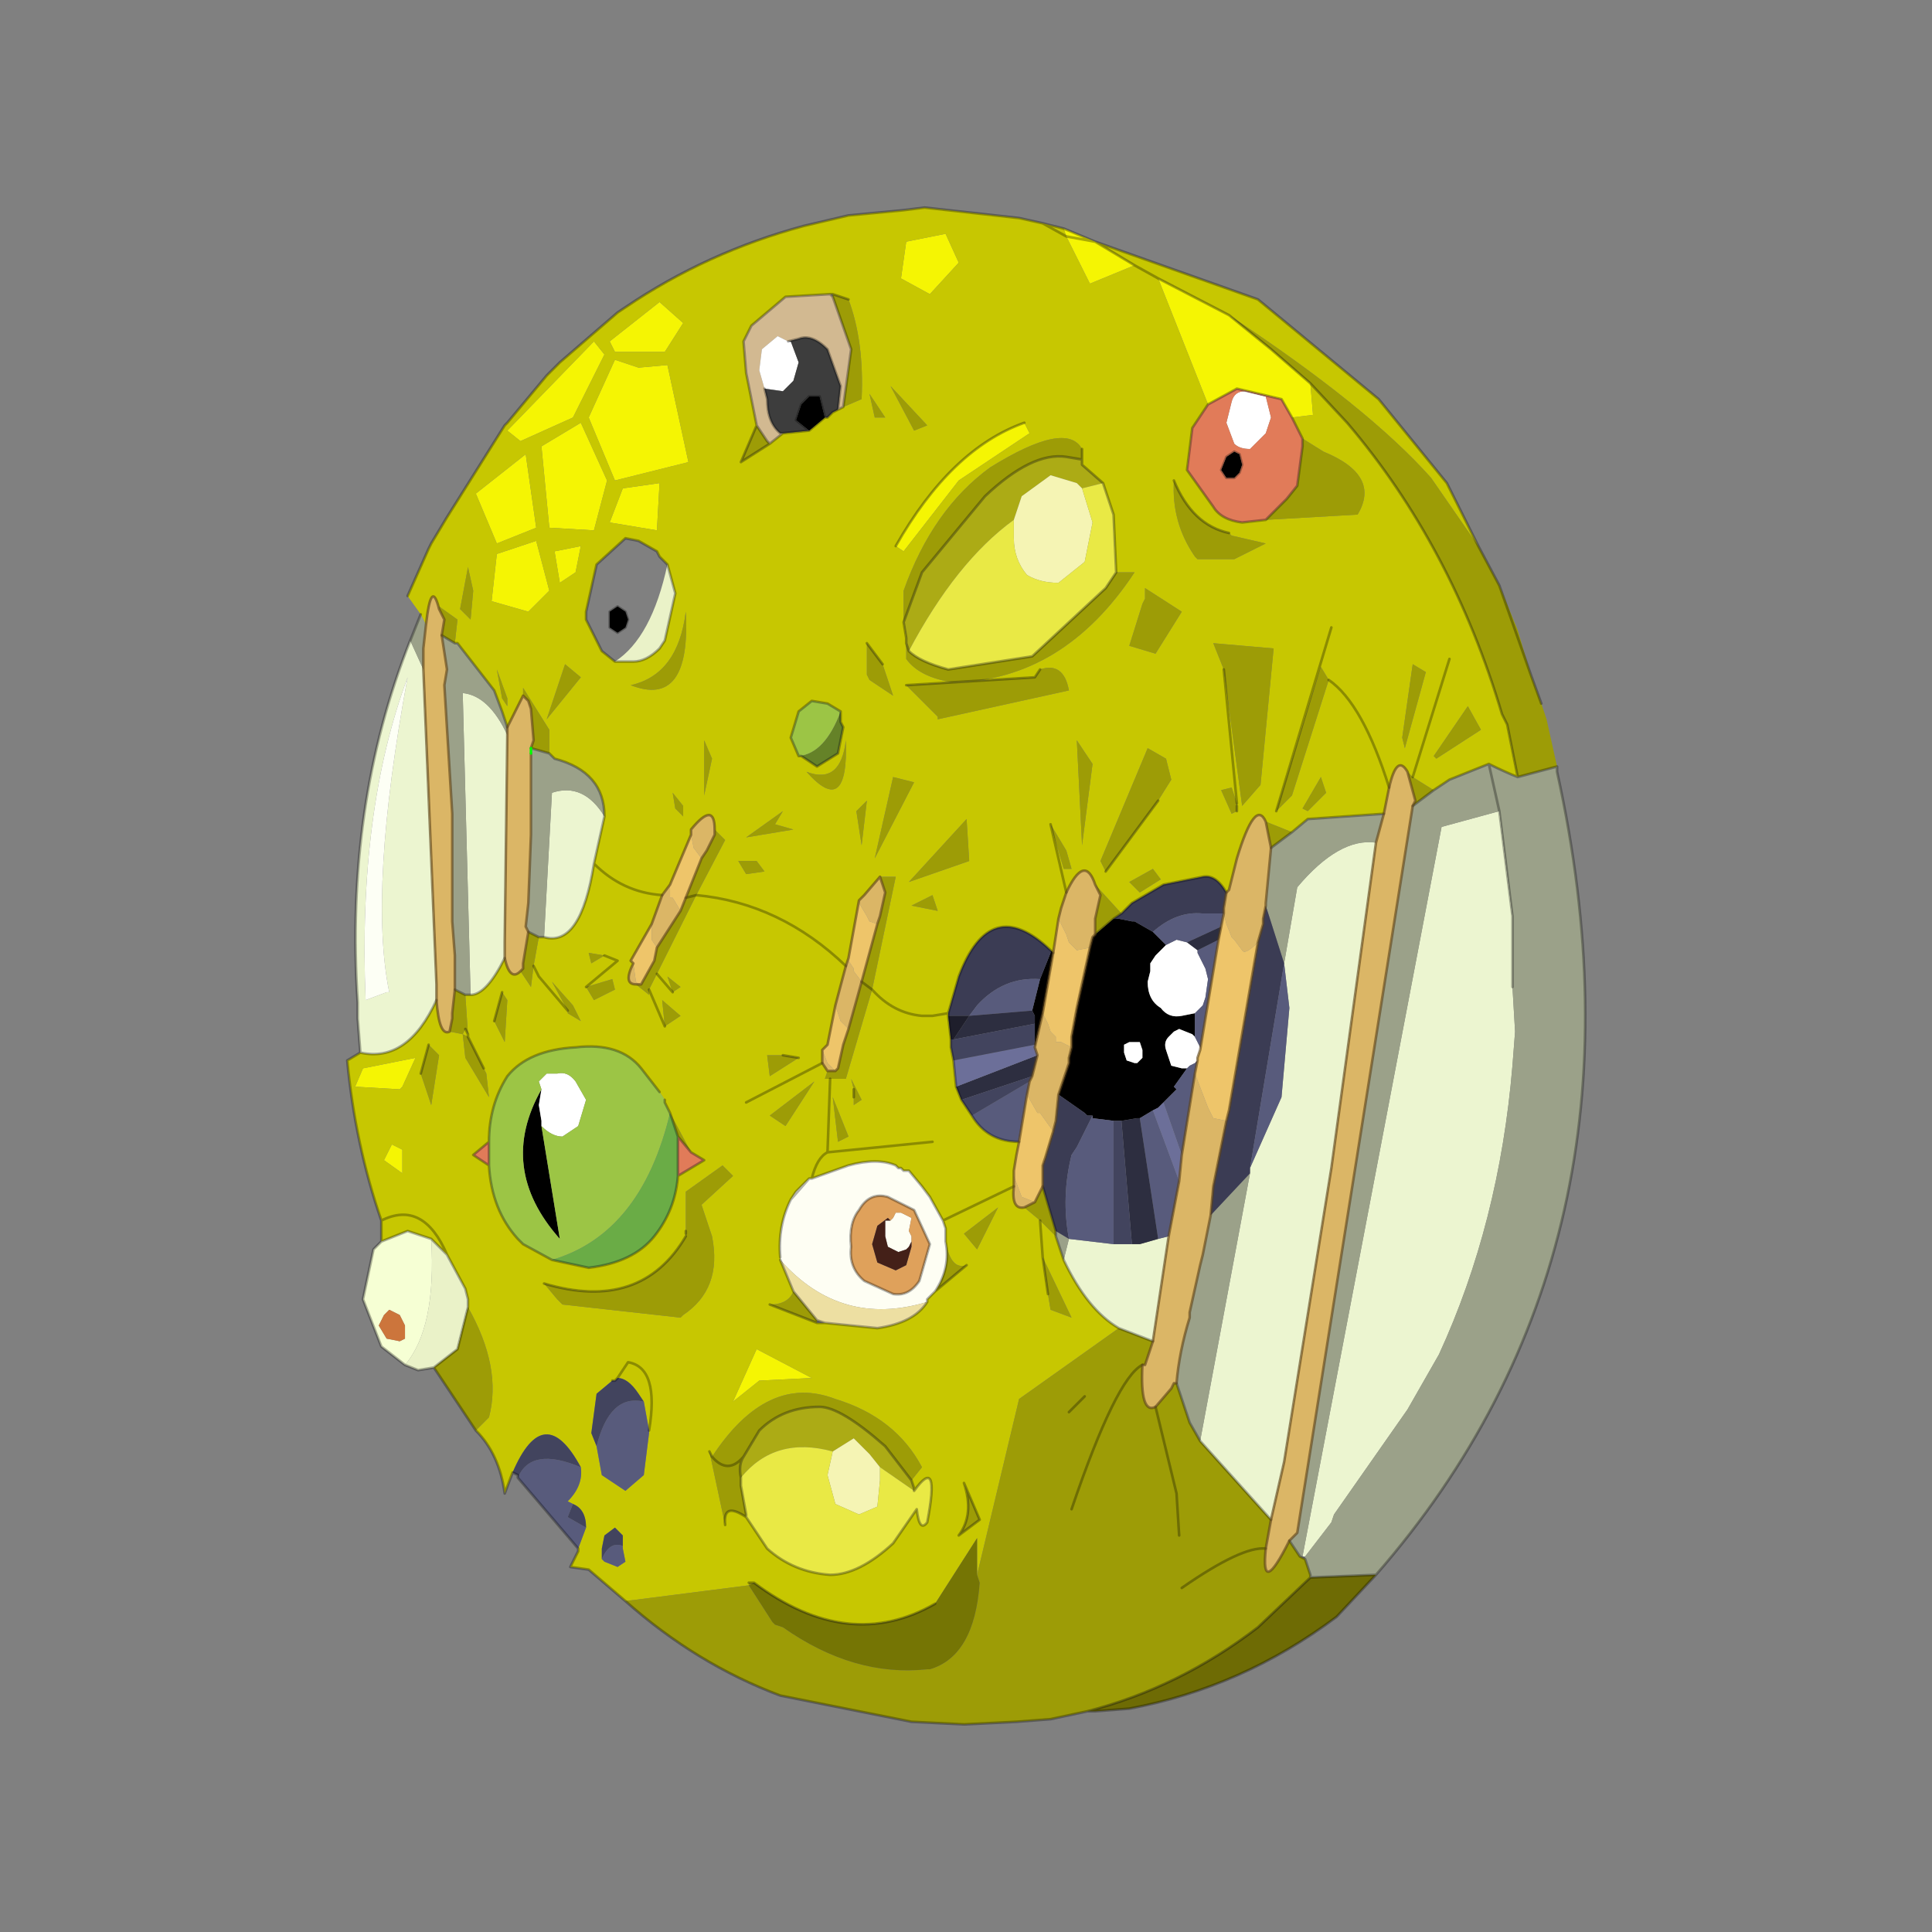<?xml version="1.0" encoding="UTF-8" standalone="no"?>
<svg xmlns:xlink="http://www.w3.org/1999/xlink" height="440.0px" width="440.0px" xmlns="http://www.w3.org/2000/svg">
  <rect width="100%" height="100%" fill="#808080" stroke="none"/>
  <g transform="matrix(10.0, 0.0, 0.0, 10.0, 0.0, 0.0)">
    <use height="44.0" transform="matrix(0.909, 0.0, 0.0, 0.909, 2.0, 2.0)" width="44.0" xlink:href="#sprite0"/>
  </g>
  <defs>
    <g id="sprite0" transform="matrix(1.0, 0.0, 0.0, 1.0, 0.0, 0.0)">
      <use height="44.0" transform="matrix(1.0, 0.0, 0.0, 1.0, 0.0, 0.0)" width="44.0" xlink:href="#shape0"/>
      <use height="28.9" transform="matrix(1.315, 0.0, 0.0, 1.315, 6.5, 3.0)" width="23.6" xlink:href="#sprite1"/>
    </g>
    <g id="shape0" transform="matrix(1.0, 0.0, 0.0, 1.0, 0.0, 0.0)">
      <path d="M44.0 44.0 L0.0 44.0 0.0 0.0 44.0 0.0 44.0 44.0" fill="#43adca" fill-opacity="0.0" fill-rule="evenodd" stroke="none"/>
    </g>
    <g id="sprite1" transform="matrix(1.0, 0.0, 0.0, 1.0, 0.0, 0.0)">
      <use height="28.9" transform="matrix(1.0, 0.0, 0.0, 1.0, 0.0, 0.0)" width="23.6" xlink:href="#sprite2"/>
    </g>
    <g id="sprite2" transform="matrix(1.0, 0.0, 0.0, 1.0, 5.85, 15.65)">
      <use height="28.9" transform="matrix(1.0, 0.0, 0.0, 1.0, -5.85, -15.65)" width="23.6" xlink:href="#shape1"/>
    </g>
    <g id="shape1" transform="matrix(1.0, 0.0, 0.0, 1.0, 5.85, 15.65)">
      <path d="M-0.75 -12.9 L-0.85 -13.1 0.1 -13.85 0.55 -13.45 0.2 -12.9 -0.75 -12.9 M-0.75 -12.75 L-0.3 -12.6 0.25 -12.65 0.65 -10.8 -0.75 -10.45 -1.25 -11.65 -0.75 -12.75 M-0.95 -12.85 L-1.55 -11.65 -2.55 -11.2 -2.8 -11.4 -1.15 -13.1 -0.95 -12.85 M-0.9 -10.45 L-1.15 -9.5 -2.0 -9.55 -2.15 -11.1 -1.4 -11.55 -0.9 -10.45 M-2.45 -10.95 L-2.25 -9.55 -3.0 -9.25 -3.4 -10.2 -2.45 -10.95 M-1.4 -9.2 L-1.5 -8.7 -1.8 -8.5 -1.9 -9.1 -1.4 -9.2 M-2.0 -8.35 L-2.4 -7.95 -3.1 -8.15 -3.0 -9.05 -2.25 -9.3 -2.0 -8.35 M-0.6 -10.3 L0.1 -10.4 0.05 -9.5 -0.85 -9.65 -0.6 -10.3 M9.15 -14.55 L8.3 -14.2 7.85 -15.1 8.4 -15.0 7.85 -15.1 7.8 -15.25 8.4 -15.0 9.15 -14.55 M9.6 -14.3 L10.95 -13.6 11.75 -12.95 12.5 -12.3 12.55 -11.7 12.15 -11.65 11.95 -12.0 11.1 -12.2 10.55 -11.9 9.6 -14.3 M4.8 -15.0 L5.55 -15.15 5.8 -14.6 5.25 -14.0 4.7 -14.3 4.8 -15.0 M7.05 -11.55 L7.15 -11.35 5.8 -10.45 4.75 -9.1 4.6 -9.2 Q5.65 -11.05 7.05 -11.55 M1.5 7.1 L1.95 6.1 3.0 6.65 2.0 6.7 1.5 7.1 M-4.85 1.15 L-5.7 1.1 -5.55 0.75 -4.55 0.55 -4.8 1.1 -4.85 1.15 M-4.8 2.3 L-4.8 2.75 -5.15 2.5 -5.0 2.2 -4.8 2.3" fill="#f5f503" fill-rule="evenodd" stroke="none"/>
      <path d="M-4.7 -8.25 L-4.3 -9.15 -4.25 -9.25 -3.95 -9.75 -2.85 -11.5 -2.8 -11.55 -2.05 -12.45 -1.8 -12.7 -0.7 -13.65 -0.55 -13.75 Q1.0 -14.8 2.85 -15.3 L3.7 -15.5 4.75 -15.6 5.15 -15.65 6.95 -15.45 7.4 -15.35 7.85 -15.1 7.4 -15.35 7.8 -15.25 7.85 -15.1 8.3 -14.2 9.15 -14.55 9.6 -14.3 9.15 -14.55 8.4 -15.0 11.5 -13.9 13.8 -12.0 15.1 -10.4 15.7 -9.2 14.8 -10.5 Q13.6 -11.85 10.95 -13.6 L9.6 -14.3 10.55 -11.9 10.25 -11.45 10.15 -10.65 10.65 -9.95 Q10.8 -9.7 11.2 -9.65 L11.65 -9.7 13.4 -9.8 Q13.85 -10.55 12.75 -11.0 L12.35 -11.25 12.15 -11.65 12.55 -11.7 12.5 -12.3 13.2 -11.55 Q15.2 -9.2 16.15 -6.0 L16.25 -5.8 16.45 -4.8 Q16.2 -4.9 15.9 -5.05 L15.15 -4.75 14.85 -4.55 14.45 -4.8 14.35 -4.9 Q14.15 -5.25 14.0 -4.6 L13.9 -4.1 12.45 -4.0 12.15 -3.75 11.65 -3.95 Q11.45 -4.4 11.1 -3.25 L10.95 -2.65 10.9 -2.6 Q10.7 -2.95 10.45 -2.9 L9.7 -2.75 9.1 -2.4 8.9 -2.2 8.4 -2.75 Q8.2 -3.35 7.85 -2.6 L7.75 -2.3 7.7 -2.1 7.6 -1.45 7.55 -1.5 Q6.4 -2.6 5.8 -1.0 L5.6 -0.3 5.3 -0.25 5.1 -0.25 Q4.55 -0.3 4.15 -0.75 4.55 -0.3 5.1 -0.25 L5.3 -0.25 5.6 -0.3 5.6 -0.25 5.65 0.2 5.65 0.35 5.7 0.6 5.75 1.1 5.85 1.35 6.05 1.65 Q6.35 2.15 6.95 2.15 L6.9 2.4 6.85 2.7 6.85 2.8 6.85 3.0 5.5 3.65 6.85 3.0 Q6.8 3.45 7.05 3.4 L7.35 3.65 7.65 3.95 7.8 4.4 Q8.25 5.35 8.85 5.7 L6.95 7.05 6.15 10.4 6.15 9.7 5.35 10.95 Q3.7 11.9 1.9 10.55 L1.8 10.55 1.8 10.6 -0.55 10.9 -1.25 10.3 -1.6 10.25 -1.45 9.95 -1.45 9.9 -1.3 9.5 Q-1.3 9.15 -1.55 9.05 L-1.65 9.0 Q-1.35 8.7 -1.4 8.35 -2.1 7.05 -2.7 8.45 L-2.85 8.85 Q-2.95 8.1 -3.4 7.65 L-3.15 7.4 Q-2.9 6.45 -3.55 5.3 L-3.55 5.15 -3.6 4.95 -3.95 4.3 -4.25 4.0 -4.7 3.85 -5.2 4.05 -5.2 3.7 -5.2 3.65 Q-5.7 2.2 -5.85 0.6 L-5.6 0.45 Q-4.7 0.65 -4.15 -0.55 -4.1 0.15 -3.9 0.05 L-3.65 0.1 -3.6 0.55 -3.15 1.3 -3.2 0.85 -3.25 0.75 -3.55 0.15 -3.55 0.1 -3.55 0.15 -3.65 0.1 -3.6 0.0 -3.55 0.1 -3.6 -0.65 -3.5 -0.65 Q-3.2 -0.65 -2.85 -1.35 -2.75 -0.9 -2.55 -1.1 L-2.35 -0.8 -2.3 -1.2 -2.2 -1.0 -1.65 -0.35 -2.2 -1.0 -2.3 -1.2 -2.2 -1.75 -2.1 -1.75 Q-1.4 -1.55 -1.15 -3.15 L-0.95 -4.05 Q-0.95 -4.9 -1.9 -5.15 L-2.0 -5.25 -2.0 -5.7 -2.5 -6.5 -2.5 -6.35 -2.8 -5.75 -2.9 -6.05 -3.05 -6.45 -3.75 -7.35 -3.8 -7.35 -3.75 -7.8 -4.1 -8.05 -4.1 -8.0 Q-4.25 -8.6 -4.35 -7.7 L-4.45 -7.9 -4.7 -8.25 M0.15 -2.55 Q-0.6 -2.6 -1.15 -3.15 -0.6 -2.6 0.15 -2.55 L-0.05 -2.0 -0.45 -1.3 -0.4 -1.25 Q-0.6 -0.85 -0.35 -0.85 L-0.1 -0.65 -0.1 -0.75 0.05 -1.05 0.8 -2.55 1.35 -3.6 1.15 -3.8 Q1.15 -4.35 0.7 -3.8 L0.7 -3.7 0.3 -2.75 0.15 -2.55 M3.65 -1.2 Q2.4 -2.4 0.8 -2.55 2.4 -2.4 3.65 -1.2 L3.45 -0.45 3.3 0.3 3.25 0.35 3.2 0.4 3.2 0.65 3.3 0.8 3.25 0.95 3.35 0.95 3.65 0.95 4.15 -0.75 4.6 -2.9 4.3 -2.9 4.0 -2.55 3.9 -2.45 3.7 -1.35 3.65 -1.2 M7.55 -3.9 L7.85 -2.6 7.55 -3.9 7.8 -3.05 7.95 -3.05 7.85 -3.4 7.55 -3.9 M-0.75 -12.9 L0.2 -12.9 0.55 -13.45 0.1 -13.85 -0.85 -13.1 -0.75 -12.9 M-0.75 -12.75 L-1.25 -11.65 -0.75 -10.45 0.65 -10.8 0.25 -12.65 -0.3 -12.6 -0.75 -12.75 M-0.95 -12.85 L-1.15 -13.1 -2.8 -11.4 -2.55 -11.2 -1.55 -11.65 -0.95 -12.85 M-2.45 -10.95 L-3.4 -10.2 -3.0 -9.25 -2.25 -9.55 -2.45 -10.95 M-0.9 -10.45 L-1.4 -11.55 -2.15 -11.1 -2.0 -9.55 -1.15 -9.5 -0.9 -10.45 M-1.4 -9.2 L-1.9 -9.1 -1.8 -8.5 -1.5 -8.7 -1.4 -9.2 M0.25 -8.85 L0.1 -9.0 0.05 -9.1 -0.3 -9.3 -0.55 -9.35 -1.1 -8.85 -1.3 -7.95 -1.3 -7.8 -1.0 -7.2 -0.75 -7.0 -0.4 -7.0 Q-0.15 -7.0 0.1 -7.25 L0.2 -7.4 0.4 -8.3 0.25 -8.85 M-2.0 -8.35 L-2.25 -9.3 -3.0 -9.05 -3.1 -8.15 -2.4 -7.95 -2.0 -8.35 M-1.7 -6.95 L-2.05 -5.9 -1.4 -6.7 -1.7 -6.95 M-3.55 -8.8 L-3.7 -8.0 -3.5 -7.8 -3.45 -8.35 -3.55 -8.8 M-2.8 -6.3 L-3.0 -6.85 -2.9 -6.3 -2.8 -6.15 -2.8 -6.3 M-0.6 -10.3 L-0.85 -9.65 0.05 -9.5 0.1 -10.4 -0.6 -10.3 M4.8 -15.0 L4.7 -14.3 5.25 -14.0 5.8 -14.6 5.55 -15.15 4.8 -15.0 M5.2 -11.5 L4.5 -12.25 4.95 -11.4 5.2 -11.5 M4.6 -9.2 L4.75 -9.1 5.8 -10.45 7.15 -11.35 7.05 -11.55 Q5.65 -11.05 4.6 -9.2 M8.15 -10.85 L8.15 -11.05 Q7.85 -11.6 6.4 -10.7 5.3 -9.9 4.75 -8.35 L4.75 -7.75 4.8 -7.45 4.8 -7.35 4.8 -7.1 4.8 -7.05 Q5.05 -6.7 5.7 -6.6 7.8 -6.65 9.15 -8.7 L8.8 -8.7 8.75 -9.8 8.55 -10.4 8.15 -10.75 8.15 -10.85 M3.4 -14.0 L3.35 -14.0 2.5 -13.95 1.85 -13.4 1.7 -13.1 1.75 -12.5 1.95 -11.5 1.65 -10.8 2.2 -11.15 2.45 -11.35 2.95 -11.4 3.25 -11.65 3.3 -11.65 3.4 -11.75 3.5 -11.8 3.6 -11.85 3.95 -12.0 Q4.0 -13.1 3.7 -13.9 L3.4 -14.0 M4.2 -11.65 L4.4 -11.65 4.1 -12.1 4.2 -11.65 M4.35 -6.95 L4.05 -7.35 4.05 -6.75 4.1 -6.65 4.55 -6.35 4.35 -6.95 M0.35 -4.5 L0.4 -4.2 0.55 -4.05 0.55 -4.25 0.35 -4.5 M0.95 -4.45 L1.1 -5.15 0.95 -5.5 0.95 -4.45 M2.75 -5.2 L2.8 -5.2 3.1 -5.0 3.5 -5.25 3.6 -5.75 3.55 -5.85 3.55 -6.05 3.3 -6.2 3.0 -6.25 2.75 -6.05 2.6 -5.55 2.75 -5.2 M2.3 -3.9 L2.45 -4.15 1.75 -3.65 2.65 -3.8 2.3 -3.9 M4.05 -4.35 L3.85 -4.15 3.95 -3.5 4.05 -4.35 M2.9 -4.9 Q3.7 -4.0 3.65 -5.5 3.55 -4.65 2.9 -4.9 M9.55 -7.15 L10.05 -7.95 9.35 -8.4 9.35 -8.2 9.3 -8.1 9.05 -7.3 9.55 -7.15 M4.8 -6.55 L5.4 -5.95 5.4 -5.9 7.9 -6.45 Q7.8 -7.0 7.35 -6.85 L7.25 -6.7 4.8 -6.55 M8.35 -5.05 L8.05 -5.5 8.15 -3.5 8.35 -5.05 M9.6 -4.35 L9.85 -4.75 9.75 -5.15 9.4 -5.35 8.5 -3.2 8.6 -3.0 9.6 -4.35 M4.55 -4.8 L4.2 -3.25 4.95 -4.7 4.55 -4.8 M10.85 -6.85 L11.2 -4.25 11.55 -4.65 11.8 -7.25 10.65 -7.35 10.85 -6.85 11.1 -4.3 10.85 -6.85 M14.7 -6.8 L14.45 -6.95 14.25 -5.55 14.3 -5.35 14.7 -6.8 M11.1 -4.25 L11.1 -4.3 11.0 -4.6 10.8 -4.55 11.0 -4.1 11.1 -4.15 11.1 -4.25 M9.9 -10.45 Q9.85 -9.65 10.3 -9.0 L10.35 -8.95 11.05 -8.95 11.65 -9.25 11.0 -9.4 10.95 -9.45 Q10.25 -9.6 9.9 -10.45 M11.85 -4.15 L12.15 -4.45 12.85 -6.65 Q13.5 -6.2 14.0 -4.6 13.5 -6.2 12.85 -6.65 L12.7 -6.9 11.85 -4.15 12.9 -7.65 11.85 -4.15 M12.7 -4.8 L12.35 -4.2 12.45 -4.15 12.8 -4.5 12.7 -4.8 M15.15 -7.05 L14.45 -4.8 15.15 -7.05 M15.75 -5.7 L15.5 -6.15 14.85 -5.2 14.9 -5.15 15.75 -5.7 M0.6 -7.95 Q0.45 -6.75 -0.45 -6.55 0.7 -6.1 0.6 -7.95 M9.65 -2.85 L9.5 -3.05 9.05 -2.8 9.25 -2.6 9.65 -2.85 M5.4 -2.25 L5.3 -2.55 4.9 -2.35 5.4 -2.25 M6.0 -3.2 L5.95 -4.0 4.85 -2.8 6.0 -3.2 M5.3 2.15 L3.3 2.35 3.35 0.95 3.3 2.35 5.3 2.15 M1.95 -3.2 L1.6 -3.2 1.75 -2.95 2.1 -3.0 1.95 -3.2 M0.35 -0.7 L0.05 -1.05 0.35 -0.7 0.5 -0.8 0.25 -1.0 0.35 -0.7 M2.45 0.5 L2.15 0.5 2.2 0.9 2.75 0.55 2.45 0.5 M0.2 -0.05 L0.5 -0.25 0.15 -0.55 0.2 -0.05 -0.1 -0.75 0.2 -0.05 M0.7 2.35 L0.3 1.6 0.2 1.4 0.2 1.35 0.1 1.2 -0.25 0.75 Q-0.65 0.25 -1.5 0.35 -2.4 0.4 -2.8 0.9 -3.15 1.45 -3.15 2.15 L-3.45 2.4 -3.15 2.6 Q-3.1 3.45 -2.6 4.0 L-2.5 4.1 -1.95 4.4 -1.25 4.55 Q-0.4 4.45 0.0 3.95 0.4 3.45 0.45 2.8 L0.95 2.5 0.7 2.35 M1.75 1.4 L3.2 0.65 1.75 1.4 M3.8 1.3 L3.8 1.45 3.95 1.35 3.75 0.95 3.8 1.15 3.8 1.3 M3.7 2.05 L3.4 1.3 3.5 2.15 3.7 2.05 M2.5 1.85 L3.05 1.0 2.2 1.65 2.5 1.85 M5.5 3.65 L5.25 3.2 5.1 3.0 4.85 2.7 4.75 2.7 4.7 2.65 4.65 2.65 4.6 2.6 Q4.25 2.45 3.7 2.6 L3.0 2.85 2.95 2.85 2.7 3.1 2.6 3.25 Q2.35 3.75 2.4 4.35 L2.4 4.4 2.65 5.0 Q2.55 5.25 2.2 5.25 L3.1 5.6 3.25 5.6 4.25 5.7 Q4.95 5.6 5.2 5.2 L5.2 5.15 5.35 5.0 5.95 4.5 Q5.65 4.6 5.55 4.05 L5.55 3.9 5.55 3.8 5.5 3.65 M3.3 2.35 Q3.1 2.45 3.0 2.85 3.1 2.45 3.3 2.35 M-2.1 4.85 L-1.85 5.15 -1.75 5.25 0.5 5.5 0.55 5.45 Q1.3 4.95 1.1 3.95 L0.9 3.35 1.5 2.8 1.3 2.6 0.6 3.1 0.6 3.85 0.6 3.9 0.6 3.95 Q-0.25 5.4 -2.1 4.85 M1.5 7.1 L2.0 6.7 3.0 6.65 1.95 6.1 1.5 7.1 M-0.2 7.1 L-0.3 6.95 Q-0.5 6.65 -0.7 6.65 L-0.5 6.35 Q0.1 6.45 -0.1 7.65 0.1 6.45 -0.5 6.35 L-0.7 6.65 -0.75 6.7 -0.8 6.7 -1.1 6.95 -1.2 7.7 -1.1 7.95 -1.0 8.5 -0.55 8.8 -0.2 8.5 -0.1 7.7 -0.1 7.65 -0.2 7.1 M1.1 8.15 L1.05 8.05 1.35 9.45 Q1.3 9.0 1.75 9.3 L2.15 9.9 Q2.65 10.35 3.35 10.4 3.9 10.4 4.55 9.8 L5.0 9.15 Q5.05 9.6 5.2 9.4 5.45 8.1 4.95 8.8 L4.95 8.75 4.9 8.6 5.1 8.35 Q4.6 7.4 3.45 7.05 2.15 6.55 1.1 8.15 M7.4 4.35 L7.5 5.05 7.55 5.35 7.95 5.5 7.4 4.35 7.35 3.65 7.4 4.35 M6.55 3.4 L5.9 3.9 6.15 4.2 6.55 3.4 M5.8 9.65 L6.2 9.35 5.9 8.65 Q6.1 9.25 5.8 9.65 M-0.95 -1.4 L-1.25 -1.45 -1.2 -1.25 -0.95 -1.4 -0.7 -1.3 -1.3 -0.8 -1.15 -0.55 -0.75 -0.75 -0.8 -0.95 -1.3 -0.8 -0.7 -1.3 -0.95 -1.4 M-3.05 -0.15 L-2.85 0.25 -2.8 -0.55 -2.9 -0.7 -3.05 -0.15 M-4.45 0.85 L-4.25 1.45 -4.1 0.5 -4.3 0.3 -4.45 0.85 M-4.8 2.3 L-5.0 2.2 -5.15 2.5 -4.8 2.75 -4.8 2.3 M-4.85 1.15 L-4.8 1.1 -4.55 0.55 -5.55 0.75 -5.7 1.1 -4.85 1.15 M-1.65 -0.35 L-1.65 -0.3 -1.4 -0.15 -1.55 -0.45 -1.95 -0.9 -1.65 -0.35 M-5.2 3.65 Q-4.4 3.25 -3.95 4.3 -4.4 3.25 -5.2 3.65 M-1.0 10.1 L-0.95 10.15 -0.7 10.25 -0.55 10.15 -0.6 9.9 -0.6 9.85 -0.6 9.65 -0.75 9.5 -0.95 9.65 -1.0 9.9 -1.0 10.1" fill="#c7c701" fill-rule="evenodd" stroke="none"/>
      <path d="M7.55 -1.5 L7.6 -1.45 7.4 -0.3 7.25 0.35 7.25 0.3 7.25 -0.1 7.25 -0.25 7.2 -0.35 7.35 -0.95 7.55 -1.45 7.55 -1.5 M-0.85 -7.8 L-0.85 -7.95 -0.7 -8.05 -0.55 -7.95 -0.5 -7.8 -0.55 -7.65 -0.7 -7.55 -0.85 -7.65 -0.85 -7.8 M3.25 -11.65 L2.95 -11.4 2.7 -11.6 2.8 -11.9 2.95 -12.05 3.15 -12.05 3.25 -11.65 M11.05 -11.0 L11.15 -10.95 11.2 -10.75 11.15 -10.6 11.05 -10.5 10.9 -10.5 10.8 -10.65 10.9 -10.9 11.05 -11.0 M9.5 -1.85 L9.75 -1.6 9.55 -1.4 9.45 -1.25 9.45 -1.1 9.4 -0.9 Q9.4 -0.55 9.65 -0.4 9.8 -0.2 10.05 -0.25 L10.3 -0.3 10.3 0.15 10.25 0.1 10.0 0.0 9.9 0.05 9.8 0.15 Q9.7 0.25 9.75 0.4 L9.85 0.7 10.05 0.75 10.15 0.75 9.9 1.1 9.95 1.15 9.7 1.4 9.6 1.5 9.5 1.55 9.25 1.7 9.2 1.7 8.9 1.75 8.85 1.75 8.75 1.75 8.35 1.7 8.35 1.65 8.25 1.65 8.2 1.6 7.7 1.25 7.9 0.65 7.9 0.55 7.95 0.35 7.95 0.15 8.05 -0.4 8.3 -1.55 8.35 -1.75 8.4 -1.8 8.75 -2.1 8.85 -2.1 9.1 -2.05 9.15 -2.05 9.5 -1.85 M9.1 0.25 L9.05 0.25 8.95 0.3 8.95 0.45 9.0 0.6 9.15 0.65 9.2 0.65 9.3 0.55 9.3 0.4 9.25 0.25 9.1 0.25 M-2.15 1.15 L-2.2 1.45 -2.15 1.75 -2.15 1.85 -1.8 4.0 Q-3.0 2.65 -2.15 1.15" fill="#000000" fill-rule="evenodd" stroke="none"/>
      <path d="M0.25 -8.85 L0.4 -8.3 0.2 -7.4 0.1 -7.25 Q-0.15 -7.0 -0.4 -7.0 L-0.75 -7.0 Q-0.05 -7.45 0.25 -8.85 M-4.2 6.45 L-4.5 6.5 -4.75 6.4 Q-4.15 5.7 -4.25 4.0 L-3.95 4.3 -3.6 4.95 -3.55 5.15 -3.55 5.3 -3.75 6.1 -4.2 6.45" fill="#eaf2c8" fill-rule="evenodd" stroke="none"/>
      <path d="M-4.1 -8.0 L-4.1 -8.05 -3.75 -7.8 -3.8 -7.35 -4.05 -7.5 -4.0 -7.8 -4.1 -8.0 M-2.5 -6.35 L-2.5 -6.5 -2.0 -5.7 -2.0 -5.25 -2.35 -5.35 -2.3 -5.5 -2.35 -6.1 -2.4 -6.25 -2.5 -6.35 M1.15 -3.8 L1.35 -3.6 0.8 -2.55 0.6 -2.5 0.8 -2.55 0.05 -1.05 -0.1 -0.75 -0.1 -0.65 -0.35 -0.85 -0.3 -0.85 -0.25 -0.85 0.0 -1.3 0.05 -1.55 0.5 -2.25 0.6 -2.5 0.9 -3.25 1.0 -3.4 1.15 -3.7 1.15 -3.8 M4.3 -2.9 L4.6 -2.9 4.15 -0.75 3.95 -0.9 4.15 -0.75 3.65 0.95 3.35 0.95 3.25 0.95 3.3 0.8 3.45 0.8 3.5 0.75 3.6 0.3 3.7 0.0 3.95 -0.9 4.25 -2.0 4.3 -2.15 4.4 -2.6 4.3 -2.9 M7.55 -3.9 L7.85 -3.4 7.95 -3.05 7.8 -3.05 7.55 -3.9 M-3.55 -8.8 L-3.45 -8.35 -3.5 -7.8 -3.7 -8.0 -3.55 -8.8 M-1.7 -6.95 L-1.4 -6.7 -2.05 -5.9 -1.7 -6.95 M-2.8 -6.3 L-2.8 -6.15 -2.9 -6.3 -3.0 -6.85 -2.8 -6.3 M-2.55 -1.1 L-2.5 -1.15 -2.5 -1.25 -2.4 -1.85 -2.2 -1.75 -2.3 -1.2 -2.35 -0.8 -2.55 -1.1 M15.7 -9.2 L16.1 -8.45 16.45 -7.6 16.7 -6.75 16.9 -6.2 17.0 -5.9 17.2 -5.0 16.45 -4.8 16.25 -5.8 16.15 -6.0 Q15.2 -9.2 13.2 -11.55 L12.5 -12.3 11.75 -12.95 10.95 -13.6 Q13.6 -11.85 14.8 -10.5 L15.7 -9.2 M8.25 13.0 L7.55 13.15 6.9 13.2 5.9 13.25 4.9 13.2 2.4 12.7 Q0.8 12.1 -0.55 10.9 L1.8 10.6 1.8 10.55 1.9 10.55 1.8 10.6 2.25 11.3 2.3 11.35 2.45 11.4 Q3.8 12.35 5.2 12.2 L5.25 12.2 Q6.1 11.95 6.2 10.55 L6.15 10.4 6.95 7.05 8.85 5.7 9.5 5.95 9.35 6.4 9.3 6.4 Q9.25 7.35 9.55 7.2 L9.85 6.85 9.9 6.75 9.95 6.75 10.2 7.5 10.4 7.85 11.75 9.35 11.65 9.9 Q11.55 10.85 12.1 9.75 L12.3 10.05 12.4 10.1 12.5 10.4 12.5 10.45 11.5 11.4 Q10.0 12.55 8.25 13.0 M-3.4 7.65 L-4.2 6.45 -3.75 6.1 -3.55 5.3 Q-2.9 6.45 -3.15 7.4 L-3.4 7.65 M5.2 -11.5 L4.95 -11.4 4.5 -12.25 5.2 -11.5 M8.15 -11.05 L8.15 -10.85 7.85 -10.9 Q7.2 -11.0 6.3 -10.15 L5.1 -8.7 4.75 -7.75 4.75 -8.35 Q5.3 -9.9 6.4 -10.7 7.85 -11.6 8.15 -11.05 M8.8 -8.7 L9.15 -8.7 Q7.8 -6.65 5.7 -6.6 5.05 -6.7 4.8 -7.05 L4.8 -7.1 4.8 -7.35 4.85 -7.2 Q5.05 -7.0 5.6 -6.85 L7.2 -7.1 8.6 -8.4 8.8 -8.7 M3.4 -14.0 L3.7 -13.9 Q4.0 -13.1 3.95 -12.0 L3.6 -11.85 3.75 -12.95 3.4 -13.95 3.4 -14.0 M2.2 -11.15 L1.65 -10.8 1.95 -11.5 2.15 -11.2 2.2 -11.15 M4.2 -11.65 L4.1 -12.1 4.4 -11.65 4.2 -11.65 M4.05 -7.35 L4.35 -6.95 4.55 -6.35 4.1 -6.65 4.05 -6.75 4.05 -7.35 M0.35 -4.5 L0.55 -4.25 0.55 -4.05 0.4 -4.2 0.35 -4.5 M0.95 -4.45 L0.95 -5.5 1.1 -5.15 0.95 -4.45 M2.3 -3.9 L2.65 -3.8 1.75 -3.65 2.45 -4.15 2.3 -3.9 M4.05 -4.35 L3.95 -3.5 3.85 -4.15 4.05 -4.35 M9.55 -7.15 L9.05 -7.3 9.3 -8.1 9.35 -8.2 9.35 -8.4 10.05 -7.95 9.55 -7.15 M2.9 -4.9 Q3.55 -4.65 3.65 -5.5 3.7 -4.0 2.9 -4.9 M7.35 -6.85 Q7.8 -7.0 7.9 -6.45 L5.4 -5.9 5.4 -5.95 4.8 -6.55 7.25 -6.7 7.35 -6.85 M8.35 -5.05 L8.15 -3.5 8.05 -5.5 8.35 -5.05 M8.6 -3.0 L8.5 -3.2 9.4 -5.35 9.75 -5.15 9.85 -4.75 9.6 -4.35 8.6 -3.0 M4.55 -4.8 L4.95 -4.7 4.2 -3.25 4.55 -4.8 M11.65 -9.7 L12.05 -10.1 12.25 -10.35 12.35 -11.1 12.35 -11.25 12.75 -11.0 Q13.85 -10.55 13.4 -9.8 L11.65 -9.7 M14.7 -6.8 L14.3 -5.35 14.25 -5.55 14.45 -6.95 14.7 -6.8 M10.85 -6.85 L10.65 -7.35 11.8 -7.25 11.55 -4.65 11.2 -4.25 10.85 -6.85 M11.1 -4.3 L11.1 -4.25 11.1 -4.15 11.0 -4.1 10.8 -4.55 11.0 -4.6 11.1 -4.3 M10.95 -9.45 L11.0 -9.4 11.65 -9.25 11.05 -8.95 10.35 -8.95 10.3 -9.0 Q9.85 -9.65 9.9 -10.45 10.25 -9.6 10.95 -9.45 M12.85 -6.65 L12.15 -4.45 11.85 -4.15 12.7 -6.9 12.85 -6.65 M11.65 -3.95 L12.15 -3.75 11.75 -3.45 11.65 -3.95 M12.7 -4.8 L12.8 -4.5 12.45 -4.15 12.35 -4.2 12.7 -4.8 M14.35 -4.9 L14.45 -4.8 14.85 -4.55 14.45 -4.25 14.5 -4.35 14.35 -4.9 M16.1 -8.45 L16.7 -6.75 16.1 -8.45 M15.75 -5.7 L14.9 -5.15 14.85 -5.2 15.5 -6.15 15.75 -5.7 M0.6 -7.95 Q0.7 -6.1 -0.45 -6.55 0.45 -6.75 0.6 -7.95 M8.9 -2.2 L8.75 -2.1 8.4 -1.8 8.4 -2.1 8.5 -2.55 8.4 -2.75 8.9 -2.2 M9.65 -2.85 L9.25 -2.6 9.05 -2.8 9.5 -3.05 9.65 -2.85 M6.0 -3.2 L4.85 -2.8 5.95 -4.0 6.0 -3.2 M5.4 -2.25 L4.9 -2.35 5.3 -2.55 5.4 -2.25 M7.25 3.3 L7.4 3.0 7.65 3.85 7.65 3.95 7.35 3.65 7.05 3.4 7.25 3.3 M1.95 -3.2 L2.1 -3.0 1.75 -2.95 1.6 -3.2 1.95 -3.2 M0.35 -0.7 L0.25 -1.0 0.5 -0.8 0.35 -0.7 M2.75 0.55 L2.2 0.9 2.15 0.5 2.45 0.5 2.75 0.55 M0.2 -0.05 L0.15 -0.55 0.5 -0.25 0.2 -0.05 M0.45 2.05 L0.3 1.6 0.7 2.35 0.45 2.05 M3.8 1.15 L3.75 0.95 3.95 1.35 3.8 1.45 3.8 1.3 3.8 1.15 M3.7 2.05 L3.5 2.15 3.4 1.3 3.7 2.05 M2.5 1.85 L2.2 1.65 3.05 1.0 2.5 1.85 M3.1 5.55 L3.1 5.6 2.2 5.25 Q2.55 5.25 2.65 5.0 L3.1 5.55 M0.6 3.85 L0.6 3.1 1.3 2.6 1.5 2.8 0.9 3.35 1.1 3.95 Q1.3 4.95 0.55 5.45 L0.5 5.5 -1.75 5.25 -1.85 5.15 -2.1 4.85 Q-0.25 5.4 0.6 3.95 L0.6 3.9 0.6 3.85 M1.05 8.05 L1.1 8.15 Q1.4 8.5 1.7 8.15 1.4 8.5 1.1 8.15 2.15 6.55 3.45 7.05 4.6 7.4 5.1 8.35 L4.9 8.6 4.4 7.95 Q3.55 7.2 3.15 7.2 2.45 7.2 2.0 7.65 L1.7 8.15 Q1.6 8.3 1.65 8.55 L1.65 8.7 1.75 9.25 1.75 9.3 Q1.3 9.0 1.35 9.45 L1.05 8.05 M7.5 5.05 L7.4 4.35 7.95 5.5 7.55 5.35 7.5 5.05 M5.95 4.5 L5.35 5.0 Q5.65 4.55 5.55 4.05 5.65 4.6 5.95 4.5 M6.55 3.4 L6.15 4.2 5.9 3.9 6.55 3.4 M7.9 7.3 L8.2 7.0 7.9 7.3 M5.8 9.65 Q6.1 9.25 5.9 8.65 L6.2 9.35 5.8 9.65 M9.55 7.2 L9.95 8.85 10.0 9.65 9.95 8.85 9.55 7.2 M10.05 10.65 Q11.2 9.85 11.65 9.9 11.2 9.85 10.05 10.65 M7.95 9.15 Q8.8 6.65 9.3 6.4 8.8 6.65 7.95 9.15 M-0.95 -1.4 L-1.2 -1.25 -1.25 -1.45 -0.95 -1.4 M-1.3 -0.8 L-0.8 -0.95 -0.75 -0.75 -1.15 -0.55 -1.3 -0.8 M-3.6 -0.65 L-3.55 0.1 -3.6 0.0 -3.65 0.1 -3.55 0.15 -3.25 0.75 -3.2 0.85 -3.15 1.3 -3.6 0.55 -3.65 0.1 -3.9 0.05 -3.85 -0.2 -3.85 -0.3 -3.8 -0.75 -3.6 -0.65 M-2.9 -0.7 L-2.8 -0.55 -2.85 0.25 -3.05 -0.15 -2.9 -0.7 M-4.3 0.3 L-4.1 0.5 -4.25 1.45 -4.45 0.85 -4.3 0.3 M-1.65 -0.35 L-1.95 -0.9 -1.55 -0.45 -1.4 -0.15 -1.65 -0.3 -1.65 -0.35" fill="#9d9c06" fill-rule="evenodd" stroke="none"/>
      <path d="M-0.95 -4.05 L-1.15 -3.15 Q-1.4 -1.55 -2.1 -1.75 L-1.95 -4.5 Q-1.35 -4.7 -0.95 -4.05 M-4.65 -7.4 L-4.4 -6.85 -4.15 -0.85 -4.15 -0.7 -4.15 -0.55 Q-4.7 0.65 -5.6 0.45 L-5.65 -0.2 -5.65 -0.5 Q-5.9 -4.25 -4.65 -7.4 M-2.8 -5.6 L-2.85 -1.65 -2.85 -1.55 -2.85 -1.35 Q-3.2 -0.65 -3.5 -0.65 L-3.65 -6.4 Q-3.15 -6.35 -2.8 -5.6 M12.35 10.05 L15.0 -3.85 16.1 -4.15 16.35 -2.15 16.35 -1.65 16.35 -0.8 16.4 0.05 16.35 0.7 Q16.1 3.7 14.95 6.2 L14.35 7.25 12.95 9.25 12.9 9.4 12.4 10.05 12.35 10.05 M11.35 2.75 L11.35 2.65 11.95 1.3 12.1 -0.4 12.0 -1.25 12.25 -2.7 Q13.05 -3.65 13.75 -3.55 L12.9 2.65 12.0 8.25 11.75 9.35 10.4 7.85 11.35 2.75 M7.9 4.0 L8.75 4.1 9.0 4.1 9.1 4.1 9.25 4.1 9.6 4.0 9.8 3.95 9.5 5.95 8.85 5.7 Q8.25 5.35 7.8 4.4 L7.9 4.0 M-5.05 -0.7 Q-5.45 -2.65 -4.7 -6.7 -5.65 -4.15 -5.5 -0.55 L-5.1 -0.7 -5.05 -0.7" fill="#ecf5d0" fill-rule="evenodd" stroke="none"/>
      <path d="M-4.45 -7.9 L-4.35 -7.7 -4.4 -7.25 -4.4 -6.85 -4.65 -7.4 -4.45 -7.9 M-3.8 -7.35 L-3.75 -7.35 -3.05 -6.45 -2.9 -6.05 -2.8 -5.75 -2.8 -5.6 Q-3.15 -6.35 -3.65 -6.4 L-3.5 -0.65 -3.6 -0.65 -3.8 -0.75 -3.8 -1.4 -3.85 -2.05 -3.85 -4.1 -4.0 -6.55 -3.95 -6.85 -4.05 -7.5 -3.8 -7.35 M-2.0 -5.25 L-1.9 -5.15 Q-0.95 -4.9 -0.95 -4.05 -1.35 -4.7 -1.95 -4.5 L-2.1 -1.75 -2.2 -1.75 -2.4 -1.85 -2.45 -1.95 -2.4 -2.4 -2.35 -3.7 -2.35 -5.25 -2.35 -5.35 -2.0 -5.25 M17.2 -5.0 L17.2 -4.9 Q19.2 4.15 13.75 10.4 L12.5 10.45 12.5 10.4 12.4 10.1 12.4 10.05 12.9 9.4 12.95 9.25 14.35 7.25 14.95 6.2 Q16.1 3.7 16.35 0.7 L16.4 0.05 16.35 -0.8 16.35 -1.65 16.35 -2.15 16.1 -4.15 15.0 -3.85 12.35 10.05 12.3 10.05 12.1 9.75 12.25 9.6 14.45 -4.25 14.85 -4.55 15.15 -4.75 15.9 -5.05 Q16.2 -4.9 16.45 -4.8 L17.2 -5.0 M12.15 -3.75 L12.45 -4.0 13.9 -4.1 13.75 -3.55 Q13.05 -3.65 12.25 -2.7 L12.0 -1.25 11.65 -2.35 11.65 -2.4 11.75 -3.45 12.15 -3.75 M15.9 -5.05 L16.1 -4.15 15.9 -5.05 M10.6 3.55 L11.35 2.75 10.4 7.85 10.2 7.5 9.95 6.75 Q10.0 6.15 10.2 5.5 L10.2 5.4 10.4 4.5 10.45 4.3 10.6 3.55 M7.65 3.85 L7.9 4.0 7.8 4.4 7.65 3.95 7.65 3.85" fill="#9ba189" fill-rule="evenodd" stroke="none"/>
      <path d="M-4.35 -7.7 Q-4.25 -8.6 -4.1 -8.0 L-4.0 -7.8 -4.05 -7.5 -3.95 -6.85 -4.0 -6.55 -3.85 -4.1 -3.85 -2.05 -3.8 -1.4 -3.8 -0.75 -3.85 -0.3 -3.85 -0.2 -3.9 0.05 Q-4.1 0.15 -4.15 -0.55 L-4.15 -0.7 -4.15 -0.85 -4.4 -6.85 -4.4 -7.25 -4.35 -7.7 M-2.8 -5.75 L-2.5 -6.35 -2.4 -6.25 -2.35 -6.1 -2.3 -5.5 -2.35 -5.35 -2.35 -5.25 -2.35 -3.7 -2.4 -2.4 -2.45 -1.95 -2.4 -1.85 -2.5 -1.25 -2.5 -1.15 -2.55 -1.1 Q-2.75 -0.9 -2.85 -1.35 L-2.85 -1.55 -2.85 -1.65 -2.8 -5.6 -2.8 -5.75 M0.15 -2.55 L0.3 -2.75 0.3 -2.55 0.3 -2.5 0.35 -2.5 0.5 -2.25 0.05 -1.55 -0.05 -1.7 -0.05 -1.75 -0.05 -2.0 0.15 -2.55 M0.7 -3.7 L0.7 -3.8 Q1.15 -4.35 1.15 -3.8 L1.15 -3.7 1.0 -3.4 0.9 -3.25 0.75 -3.45 0.7 -3.7 M3.65 -1.2 L3.7 -1.35 3.7 -1.3 3.8 -1.15 3.8 -1.1 3.95 -0.9 3.7 0.0 3.55 -0.15 3.45 -0.45 3.65 -1.2 M3.9 -2.45 L4.0 -2.55 4.3 -2.9 4.4 -2.6 4.3 -2.15 4.25 -2.0 4.1 -2.05 4.05 -2.15 3.9 -2.4 3.9 -2.45 M7.7 -2.1 L7.75 -2.3 7.85 -2.6 Q8.2 -3.35 8.4 -2.75 L8.5 -2.55 8.4 -2.1 8.4 -1.8 8.35 -1.75 8.3 -1.55 8.05 -1.5 8.0 -1.55 7.9 -1.65 7.85 -1.8 7.7 -2.1 M13.9 -4.1 L14.0 -4.6 Q14.15 -5.25 14.35 -4.9 L14.5 -4.35 14.45 -4.25 12.25 9.6 12.1 9.75 Q11.55 10.85 11.65 9.9 L11.75 9.35 12.0 8.25 12.9 2.65 13.75 -3.55 13.9 -4.1 M11.65 -2.35 L11.6 -2.1 11.6 -2.0 11.5 -1.65 Q11.25 -1.4 11.2 -1.5 L11.05 -1.7 11.0 -1.75 10.9 -2.0 10.85 -2.2 10.85 -2.3 10.9 -2.6 10.95 -2.65 11.1 -3.25 Q11.45 -4.4 11.65 -3.95 L11.75 -3.45 11.65 -2.4 11.65 -2.35 M10.9 1.75 L10.65 3.0 10.6 3.55 10.45 4.3 10.4 4.5 10.2 5.4 10.2 5.5 Q10.0 6.15 9.95 6.75 L9.9 6.75 9.85 6.85 9.55 7.2 Q9.25 7.35 9.3 6.4 L9.35 6.4 9.5 5.95 9.8 3.95 10.0 2.9 10.05 2.4 10.3 0.85 10.55 1.5 10.6 1.6 10.65 1.7 10.9 1.75 M7.95 0.35 L7.9 0.55 7.9 0.65 7.7 1.25 7.65 1.75 7.6 1.95 7.35 1.6 7.3 1.6 7.1 1.25 7.15 1.0 7.2 0.9 7.3 0.5 7.25 0.35 7.4 -0.3 7.5 -0.1 7.55 0.05 7.65 0.15 7.65 0.25 7.75 0.25 7.95 0.35 M6.85 2.8 L7.0 3.2 7.25 3.3 7.05 3.4 Q6.8 3.45 6.85 3.0 L6.85 2.8 M3.45 0.8 L3.3 0.8 3.2 0.65 3.2 0.4 3.3 0.65 3.45 0.8 M-0.35 -0.85 Q-0.6 -0.85 -0.4 -1.25 L-0.35 -0.9 -0.3 -0.85 -0.35 -0.85" fill="#dbb666" fill-rule="evenodd" stroke="none"/>
      <path d="M8.15 -10.85 L8.15 -10.75 8.55 -10.4 8.15 -10.3 8.05 -10.4 7.55 -10.55 7.0 -10.15 6.85 -9.7 Q5.75 -8.9 4.85 -7.2 L4.8 -7.35 4.8 -7.45 4.75 -7.75 5.1 -8.7 6.3 -10.15 Q7.2 -11.0 7.85 -10.9 L8.15 -10.85 M1.65 8.55 Q1.6 8.3 1.7 8.15 L2.0 7.65 Q2.45 7.2 3.15 7.2 3.55 7.2 4.4 7.95 L4.9 8.6 4.95 8.75 4.95 8.8 4.3 8.35 4.1 8.1 3.8 7.8 3.4 8.05 Q2.3 7.75 1.65 8.55" fill="#acab15" fill-rule="evenodd" stroke="none"/>
      <path d="M6.85 -9.7 L7.0 -10.15 7.55 -10.55 8.05 -10.4 8.15 -10.3 8.35 -9.65 8.2 -8.9 7.7 -8.5 Q7.35 -8.5 7.1 -8.65 6.85 -8.95 6.85 -9.35 L6.85 -9.7 M4.3 8.35 L4.3 8.6 4.25 9.1 3.9 9.25 3.45 9.05 3.3 8.5 3.4 8.05 3.8 7.8 4.1 8.1 4.3 8.35" fill="#f5f4b4" fill-rule="evenodd" stroke="none"/>
      <path d="M8.55 -10.4 L8.75 -9.8 8.8 -8.7 8.6 -8.4 7.2 -7.1 5.6 -6.85 Q5.05 -7.0 4.85 -7.2 5.75 -8.9 6.85 -9.7 L6.85 -9.35 Q6.85 -8.95 7.1 -8.65 7.35 -8.5 7.7 -8.5 L8.2 -8.9 8.35 -9.65 8.15 -10.3 8.55 -10.4 M1.75 9.3 L1.75 9.25 1.65 8.7 1.65 8.55 Q2.3 7.75 3.4 8.05 L3.3 8.5 3.45 9.05 3.9 9.25 4.25 9.1 4.3 8.6 4.3 8.35 4.95 8.8 Q5.45 8.1 5.2 9.4 5.05 9.6 5.0 9.15 L4.55 9.8 Q3.9 10.4 3.35 10.4 2.65 10.35 2.15 9.9 L1.75 9.3" fill="#e9e945" fill-rule="evenodd" stroke="none"/>
      <path d="M3.6 -11.85 L3.5 -11.8 3.55 -12.25 3.3 -12.95 Q3.0 -13.25 2.75 -13.15 L2.55 -13.1 2.35 -13.2 2.05 -12.95 2.0 -12.55 2.1 -12.2 2.15 -12.0 Q2.15 -11.55 2.4 -11.35 L2.45 -11.35 2.2 -11.15 2.15 -11.2 1.95 -11.5 1.75 -12.5 1.7 -13.1 1.85 -13.4 2.5 -13.95 3.35 -14.0 3.4 -13.95 3.75 -12.95 3.6 -11.85" fill="#d2b991" fill-rule="evenodd" stroke="none"/>
      <path d="M2.1 -12.2 L2.0 -12.55 2.05 -12.95 2.35 -13.2 2.55 -13.1 2.6 -13.1 2.75 -12.7 2.65 -12.35 2.45 -12.15 2.1 -12.2 M11.65 -11.35 L11.35 -11.05 Q11.15 -11.05 11.05 -11.15 L10.9 -11.55 11.0 -11.95 Q11.05 -12.15 11.25 -12.15 L11.65 -12.05 11.75 -11.65 11.65 -11.35 M9.75 -1.6 L9.95 -1.7 10.15 -1.65 10.35 -1.5 10.35 -1.45 10.5 -1.15 10.55 -0.95 10.5 -0.6 10.45 -0.45 10.3 -0.3 10.05 -0.25 Q9.8 -0.2 9.65 -0.4 9.4 -0.55 9.4 -0.9 L9.45 -1.1 9.45 -1.25 9.55 -1.4 9.75 -1.6 M10.4 0.4 L10.35 0.55 10.35 0.6 10.3 0.65 10.2 0.7 10.15 0.75 10.05 0.75 9.85 0.7 9.75 0.4 Q9.7 0.25 9.8 0.15 L9.9 0.05 10.0 0.0 10.25 0.1 10.3 0.15 10.4 0.35 10.4 0.4 M9.1 0.25 L9.25 0.25 9.3 0.4 9.3 0.55 9.2 0.65 9.15 0.65 9.0 0.6 8.95 0.45 8.95 0.3 9.05 0.25 9.1 0.25 M-2.15 1.15 L-2.2 1.0 -2.15 0.95 -2.05 0.85 -1.85 0.85 Q-1.65 0.8 -1.5 1.0 L-1.3 1.35 -1.45 1.85 -1.75 2.05 Q-1.95 2.05 -2.15 1.85 L-2.15 1.75 -2.2 1.45 -2.15 1.15" fill="#ffffff" fill-rule="evenodd" stroke="none"/>
      <path d="M3.5 -11.8 L3.4 -11.75 3.3 -11.65 3.25 -11.65 3.15 -12.05 2.95 -12.05 2.8 -11.9 2.7 -11.6 2.95 -11.4 2.45 -11.35 2.4 -11.35 Q2.15 -11.55 2.15 -12.0 L2.1 -12.2 2.45 -12.15 2.65 -12.35 2.75 -12.7 2.6 -13.1 2.55 -13.1 2.75 -13.15 Q3.0 -13.25 3.3 -12.95 L3.55 -12.25 3.5 -11.8" fill="#3d3d3d" fill-rule="evenodd" stroke="none"/>
      <path d="M3.55 -6.05 L3.55 -5.85 3.6 -5.75 3.5 -5.25 3.1 -5.0 2.8 -5.2 2.75 -5.2 Q3.25 -5.25 3.55 -6.05" fill="#658228" fill-rule="evenodd" stroke="none"/>
      <path d="M2.75 -5.2 L2.6 -5.55 2.75 -6.05 3.0 -6.25 3.3 -6.2 3.55 -6.05 Q3.25 -5.25 2.75 -5.2 M0.2 1.35 L0.2 1.4 0.3 1.6 Q-0.25 3.9 -1.95 4.4 L-2.5 4.1 -2.6 4.0 Q-3.1 3.45 -3.15 2.6 L-3.15 2.45 -3.15 2.15 Q-3.15 1.45 -2.8 0.9 -2.4 0.4 -1.5 0.35 -0.65 0.25 -0.25 0.75 L0.1 1.2 0.2 1.35 M-2.15 1.85 Q-1.95 2.05 -1.75 2.05 L-1.45 1.85 -1.3 1.35 -1.5 1.0 Q-1.65 0.8 -1.85 0.85 L-2.05 0.85 -2.15 0.95 -2.2 1.0 -2.15 1.15 Q-3.0 2.65 -1.8 4.0 L-2.15 1.85" fill="#9cc545" fill-rule="evenodd" stroke="none"/>
      <path d="M10.55 -11.9 L11.1 -12.2 11.95 -12.0 12.15 -11.65 12.35 -11.25 12.35 -11.1 12.25 -10.35 12.05 -10.1 11.65 -9.7 11.2 -9.65 Q10.8 -9.7 10.65 -9.95 L10.15 -10.65 10.25 -11.45 10.55 -11.9 M11.65 -11.35 L11.75 -11.65 11.65 -12.05 11.25 -12.15 Q11.05 -12.15 11.0 -11.95 L10.9 -11.55 11.05 -11.15 Q11.15 -11.05 11.35 -11.05 L11.65 -11.35 M11.05 -11.0 L10.9 -10.9 10.8 -10.65 10.9 -10.5 11.05 -10.5 11.15 -10.6 11.2 -10.75 11.15 -10.95 11.05 -11.0 M0.45 2.05 L0.7 2.35 0.95 2.5 0.45 2.8 0.45 2.35 0.45 2.05 M-3.15 2.15 L-3.15 2.45 -3.15 2.6 -3.45 2.4 -3.15 2.15" fill="#e17b59" fill-rule="evenodd" stroke="none"/>
      <path d="M5.6 -0.3 L5.8 -1.0 Q6.4 -2.6 7.55 -1.5 L7.55 -1.45 7.35 -0.95 Q6.65 -1.0 6.15 -0.45 L6.0 -0.25 5.6 -0.25 5.6 -0.3 M11.5 -1.65 L11.6 -2.0 11.6 -2.1 11.65 -2.35 12.0 -1.25 11.35 2.65 11.35 2.75 10.6 3.55 10.65 3.0 10.9 1.75 10.95 1.55 11.5 -1.65 M10.9 -2.6 L10.85 -2.3 10.85 -2.2 10.45 -2.2 Q9.95 -2.25 9.5 -1.85 L9.15 -2.05 9.1 -2.05 8.85 -2.1 8.75 -2.1 8.9 -2.2 9.1 -2.4 9.7 -2.75 10.45 -2.9 Q10.7 -2.95 10.9 -2.6 M7.7 1.25 L8.2 1.6 8.25 1.65 8.35 1.65 8.05 2.25 7.95 2.4 Q7.75 3.2 7.9 4.0 L7.65 3.85 7.4 3.0 7.4 2.6 7.45 2.45 7.6 1.95 7.65 1.75 7.7 1.25" fill="#3b3c54" fill-rule="evenodd" stroke="none"/>
      <path d="M-1.45 9.9 L-2.6 8.55 Q-2.35 7.95 -1.4 8.35 -1.35 8.7 -1.65 9.0 L-1.55 9.05 -1.65 9.3 -1.3 9.5 -1.45 9.9 M11.35 2.65 L12.0 -1.25 12.1 -0.4 11.95 1.3 11.35 2.65 M9.5 -1.85 Q9.95 -2.25 10.45 -2.2 L10.85 -2.2 10.8 -1.95 10.15 -1.65 9.95 -1.7 9.75 -1.6 9.5 -1.85 M10.35 -1.5 L10.75 -1.7 10.4 0.4 10.4 0.35 10.3 0.15 10.3 -0.3 10.45 -0.45 10.5 -0.6 10.55 -0.95 10.5 -1.15 10.35 -1.45 10.35 -1.5 M10.35 0.6 L10.3 0.85 10.05 2.4 9.7 1.4 9.95 1.15 9.9 1.1 10.15 0.75 10.2 0.7 10.3 0.65 10.35 0.6 M8.35 1.65 L8.35 1.7 8.75 1.75 8.75 4.1 7.9 4.0 Q7.75 3.2 7.95 2.4 L8.05 2.25 8.35 1.65 M9.25 1.7 L9.5 1.55 10.0 2.9 9.8 3.95 9.6 4.0 9.25 1.7 M7.15 1.0 L7.1 1.25 6.95 2.15 Q6.35 2.15 6.05 1.65 L7.15 1.0 M7.2 -0.35 L6.0 -0.25 6.15 -0.45 Q6.65 -1.0 7.35 -0.95 L7.2 -0.35 M-0.2 7.1 L-0.1 7.65 -0.1 7.7 -0.2 8.5 -0.55 8.8 -1.0 8.5 -1.1 7.95 Q-0.85 6.95 -0.2 7.1 M-0.6 9.85 L-0.6 9.9 -0.55 10.15 -0.7 10.25 -0.95 10.15 -1.0 10.1 Q-0.85 9.75 -0.6 9.85" fill="#585b7c" fill-rule="evenodd" stroke="none"/>
      <path d="M0.3 -2.75 L0.7 -3.7 0.75 -3.45 0.9 -3.25 0.6 -2.5 0.5 -2.25 0.35 -2.5 0.3 -2.5 0.3 -2.55 0.3 -2.75 M3.7 -1.35 L3.9 -2.45 3.9 -2.4 4.05 -2.15 4.1 -2.05 4.25 -2.0 3.95 -0.9 3.8 -1.1 3.8 -1.15 3.7 -1.3 3.7 -1.35 M7.6 -1.45 L7.7 -2.1 7.85 -1.8 7.9 -1.65 8.0 -1.55 8.05 -1.5 8.3 -1.55 8.05 -0.4 7.95 0.15 7.95 0.35 7.75 0.25 7.65 0.25 7.65 0.15 7.55 0.05 7.5 -0.1 7.4 -0.3 7.6 -1.45 M10.85 -2.2 L10.9 -2.0 11.0 -1.75 11.05 -1.7 11.2 -1.5 Q11.25 -1.4 11.5 -1.65 L10.95 1.55 10.9 1.75 10.65 1.7 10.6 1.6 10.55 1.5 10.3 0.85 10.35 0.6 10.35 0.55 10.4 0.4 10.75 -1.7 10.8 -1.95 10.85 -2.2 M7.1 1.25 L7.3 1.6 7.35 1.6 7.6 1.95 7.45 2.45 7.4 2.6 7.4 3.0 7.25 3.3 7.0 3.2 6.85 2.8 6.85 2.7 6.9 2.4 6.95 2.15 7.1 1.25 M3.7 0.0 L3.6 0.3 3.5 0.75 3.45 0.8 3.3 0.65 3.2 0.4 3.25 0.35 3.3 0.3 3.45 -0.45 3.55 -0.15 3.7 0.0 M-0.05 -2.0 L-0.05 -1.75 -0.05 -1.7 0.05 -1.55 0.0 -1.3 -0.25 -0.85 -0.3 -0.85 -0.35 -0.9 -0.4 -1.25 -0.45 -1.3 -0.05 -2.0" fill="#eec56a" fill-rule="evenodd" stroke="none"/>
      <path d="M10.15 -1.65 L10.8 -1.95 10.75 -1.7 10.35 -1.5 10.15 -1.65 M8.9 1.75 L9.2 1.7 9.25 1.7 9.6 4.0 9.25 4.1 9.1 4.1 8.9 1.75 M7.25 -0.1 L5.7 0.2 6.0 -0.25 7.2 -0.35 7.25 -0.25 7.25 -0.1 M5.85 1.35 L5.75 1.1 7.3 0.5 7.2 0.9 5.85 1.35" fill="#2d2e40" fill-rule="evenodd" stroke="none"/>
      <path d="M9.7 1.4 L10.05 2.4 10.0 2.9 9.5 1.55 9.6 1.5 9.7 1.4 M5.7 0.6 L7.25 0.3 7.25 0.35 7.3 0.5 5.75 1.1 5.7 0.6" fill="#6c6f99" fill-rule="evenodd" stroke="none"/>
      <path d="M-2.6 8.55 L-2.6 8.5 -2.7 8.45 Q-2.1 7.05 -1.4 8.35 -2.35 7.95 -2.6 8.55 M8.75 1.75 L8.85 1.75 8.9 1.75 9.1 4.1 9.0 4.1 8.75 4.1 8.75 1.75 M7.2 0.9 L7.15 1.0 6.05 1.65 5.85 1.35 7.2 0.9 M7.25 -0.1 L7.25 0.3 5.7 0.6 5.65 0.35 5.65 0.2 5.7 0.2 7.25 -0.1 M-0.7 6.65 Q-0.5 6.65 -0.3 6.95 L-0.2 7.1 Q-0.85 6.95 -1.1 7.95 L-1.2 7.7 -1.1 6.95 -0.8 6.7 -0.75 6.7 -0.7 6.65 M-1.55 9.05 Q-1.3 9.15 -1.3 9.5 L-1.65 9.3 -1.55 9.05 M-1.0 10.1 L-1.0 9.9 -0.95 9.65 -0.75 9.5 -0.6 9.65 -0.6 9.85 Q-0.85 9.75 -1.0 10.1" fill="#42445e" fill-rule="evenodd" stroke="none"/>
      <path d="M5.7 0.2 L5.65 0.2 5.6 -0.25 6.0 -0.25 5.7 0.2" fill="#1e1e2b" fill-rule="evenodd" stroke="none"/>
      <path d="M0.3 1.6 L0.45 2.05 0.45 2.35 0.45 2.8 Q0.4 3.45 0.0 3.95 -0.4 4.45 -1.25 4.55 L-1.95 4.4 Q-0.25 3.9 0.3 1.6" fill="#6aac46" fill-rule="evenodd" stroke="none"/>
      <path d="M3.0 2.85 L3.7 2.6 Q4.25 2.45 4.6 2.6 L4.65 2.65 4.7 2.65 4.75 2.7 4.85 2.7 5.1 3.0 5.25 3.2 5.5 3.65 5.55 3.8 5.55 3.9 5.55 4.05 Q5.65 4.55 5.35 5.0 L5.2 5.15 5.2 5.2 Q3.55 5.7 2.4 4.4 L2.4 4.35 Q2.35 3.75 2.6 3.25 L2.7 3.1 2.95 2.85 3.0 2.85 M4.5 3.65 L4.55 3.6 4.6 3.5 4.7 3.5 4.8 3.55 4.9 3.6 4.85 3.85 4.9 3.95 4.9 4.05 4.85 4.15 4.8 4.2 4.65 4.25 4.45 4.15 4.4 3.95 4.4 3.9 4.4 3.65 4.5 3.65 M4.45 3.2 Q4.1 3.1 3.9 3.45 3.7 3.7 3.75 4.15 3.7 4.55 4.0 4.8 L4.55 5.05 Q4.85 5.1 5.05 4.8 L5.25 4.1 4.95 3.45 4.45 3.2 M2.6 3.25 L2.95 2.85 2.6 3.25" fill="#fefef3" fill-rule="evenodd" stroke="none"/>
      <path d="M4.5 3.65 L4.45 3.6 4.25 3.75 4.15 4.1 4.25 4.45 4.6 4.6 4.8 4.5 4.9 4.15 4.9 4.05 4.9 3.95 4.85 3.85 4.9 3.6 4.8 3.55 4.7 3.5 4.6 3.5 4.55 3.6 4.5 3.65 M4.45 3.2 L4.95 3.45 5.25 4.1 5.05 4.8 Q4.85 5.1 4.55 5.05 L4.0 4.8 Q3.7 4.55 3.75 4.15 3.7 3.7 3.9 3.45 4.1 3.1 4.45 3.2" fill="#dfa15b" fill-rule="evenodd" stroke="none"/>
      <path d="M4.9 4.05 L4.9 4.15 4.8 4.5 4.6 4.6 4.25 4.45 4.15 4.1 4.25 3.75 4.45 3.6 4.5 3.65 4.4 3.65 4.4 3.9 4.4 3.95 4.45 4.15 4.65 4.25 4.8 4.2 4.85 4.15 4.9 4.05" fill="#442018" fill-rule="evenodd" stroke="none"/>
      <path d="M3.25 5.6 L3.1 5.55 2.65 5.0 2.4 4.4 Q3.55 5.7 5.2 5.2 4.95 5.6 4.25 5.7 L3.25 5.6" fill="#eddfa2" fill-rule="evenodd" stroke="none"/>
      <path d="M5.35 10.95 L6.15 9.7 6.15 10.4 6.2 10.55 Q6.1 11.95 5.25 12.2 L5.2 12.2 Q3.8 12.35 2.45 11.4 L2.3 11.35 2.25 11.3 1.8 10.6 1.9 10.55 Q3.7 11.9 5.35 10.95" fill="#757504" fill-rule="evenodd" stroke="none"/>
      <path d="M13.75 10.4 L13.0 11.2 Q11.2 12.55 9.05 12.95 L8.4 13.0 8.25 13.0 Q10.0 12.55 11.5 11.4 L12.5 10.45 13.75 10.4" fill="#6e6b04" fill-rule="evenodd" stroke="none"/>
      <path d="M-5.05 -0.7 L-5.1 -0.7 -5.5 -0.55 Q-5.65 -4.15 -4.7 -6.7 -5.45 -2.65 -5.05 -0.7" fill="#fdfff5" fill-rule="evenodd" stroke="none"/>
      <path d="M-4.75 6.4 L-5.2 6.05 -5.55 5.15 -5.35 4.2 -5.2 4.05 -4.7 3.85 -4.25 4.0 Q-4.15 5.7 -4.75 6.4 M-5.15 5.45 L-5.25 5.65 -5.1 5.9 -4.85 5.95 -4.75 5.9 -4.75 5.65 -4.85 5.45 -5.05 5.35 -5.15 5.45" fill="#f6ffd4" fill-rule="evenodd" stroke="none"/>
      <path d="M-5.15 5.45 L-5.05 5.35 -4.85 5.45 -4.75 5.65 -4.75 5.9 -4.85 5.95 -5.1 5.9 -5.25 5.65 -5.15 5.45" fill="#cc753c" fill-rule="evenodd" stroke="none"/>
      <path d="M7.4 -15.35 L6.95 -15.45 5.15 -15.65 4.75 -15.6 3.7 -15.5 2.85 -15.3 Q1.0 -14.8 -0.55 -13.75 L-0.7 -13.65 -1.8 -12.7 -2.05 -12.45 -2.8 -11.55 -2.85 -11.5 -3.95 -9.75 -4.25 -9.25 -4.3 -9.15 -4.7 -8.25 M-3.8 -7.35 L-3.75 -7.35 -3.05 -6.45 -2.9 -6.05 -2.8 -5.75 M-2.0 -5.25 L-1.9 -5.15 Q-0.95 -4.9 -0.95 -4.05 L-1.15 -3.15 Q-0.6 -2.6 0.15 -2.55 M0.8 -2.55 Q2.4 -2.4 3.65 -1.2 M4.15 -0.75 Q4.55 -0.3 5.1 -0.25 L5.3 -0.25 5.6 -0.3 5.8 -1.0 Q6.4 -2.6 7.55 -1.5 L7.6 -1.45 M7.85 -2.6 L7.55 -3.9 M-0.75 -7.0 L-1.0 -7.2 -1.3 -7.8 -1.3 -7.95 -1.1 -8.85 -0.55 -9.35 -0.3 -9.3 0.05 -9.1 0.1 -9.0 0.25 -8.85 0.4 -8.3 0.2 -7.4 0.1 -7.25 Q-0.15 -7.0 -0.4 -7.0 L-0.75 -7.0 M-0.85 -7.8 L-0.85 -7.95 -0.7 -8.05 -0.55 -7.95 -0.5 -7.8 -0.55 -7.65 -0.7 -7.55 -0.85 -7.65 -0.85 -7.8 M-4.65 -7.4 L-4.45 -7.9 M-4.65 -7.4 Q-5.9 -4.25 -5.65 -0.5 L-5.65 -0.2 -5.6 0.45 Q-4.7 0.65 -4.15 -0.55 M-4.05 -7.5 L-3.8 -7.35 M-2.35 -5.35 L-2.0 -5.25 M-3.5 -0.65 Q-3.2 -0.65 -2.85 -1.35 M7.85 -15.1 L7.4 -15.35 7.8 -15.25 8.4 -15.0 11.5 -13.9 13.8 -12.0 15.1 -10.4 15.7 -9.2 16.1 -8.45 M16.7 -6.75 L16.9 -6.2 M17.2 -5.0 L17.2 -4.9 Q19.2 4.15 13.75 10.4 L13.0 11.2 Q11.2 12.55 9.05 12.95 L8.4 13.0 8.25 13.0 7.55 13.15 6.9 13.2 5.9 13.25 4.9 13.2 2.4 12.7 Q0.8 12.1 -0.55 10.9 L-1.25 10.3 -1.6 10.25 -1.45 9.95 -1.45 9.9 -2.6 8.55 -2.6 8.5 -2.7 8.45 -2.85 8.85 Q-2.95 8.1 -3.4 7.65 L-4.2 6.45 -4.5 6.5 -4.75 6.4 -5.2 6.05 -5.55 5.15 -5.35 4.2 -5.2 4.05 -5.2 3.7 -5.2 3.65 Q-5.7 2.2 -5.85 0.6 L-5.6 0.45 M8.4 -15.0 L7.85 -15.1 M9.15 -14.55 L9.6 -14.3 10.95 -13.6 M8.4 -15.0 L9.15 -14.55 M4.6 -9.2 Q5.65 -11.05 7.05 -11.55 M8.15 -11.05 L8.15 -10.85 8.15 -10.75 8.55 -10.4 8.75 -9.8 8.8 -8.7 M4.8 -7.35 L4.8 -7.45 4.75 -7.75 M4.85 -7.2 Q5.05 -7.0 5.6 -6.85 L7.2 -7.1 8.6 -8.4 8.8 -8.7 M8.15 -10.85 L7.85 -10.9 Q7.2 -11.0 6.3 -10.15 L5.1 -8.7 4.75 -7.75 M3.35 -14.0 L3.4 -14.0 3.7 -13.9 M3.6 -11.85 L3.5 -11.8 3.4 -11.75 3.3 -11.65 3.25 -11.65 2.95 -11.4 2.45 -11.35 2.2 -11.15 1.65 -10.8 1.95 -11.5 1.75 -12.5 1.7 -13.1 1.85 -13.4 2.5 -13.95 3.35 -14.0 3.4 -13.95 3.75 -12.95 3.6 -11.85 M2.55 -13.1 L2.75 -13.15 Q3.0 -13.25 3.3 -12.95 L3.55 -12.25 3.5 -11.8 M2.1 -12.2 L2.15 -12.0 Q2.15 -11.55 2.4 -11.35 L2.45 -11.35 M1.95 -11.5 L2.15 -11.2 2.2 -11.15 M2.95 -11.4 L2.7 -11.6 2.8 -11.9 2.95 -12.05 3.15 -12.05 3.25 -11.65 M4.05 -7.35 L4.35 -6.95 M3.55 -6.05 L3.55 -5.85 3.6 -5.75 3.5 -5.25 3.1 -5.0 2.8 -5.2 2.75 -5.2 2.6 -5.55 2.75 -6.05 3.0 -6.25 3.3 -6.2 3.55 -6.05 M4.8 -7.35 L4.85 -7.2 M4.8 -6.55 L7.25 -6.7 7.35 -6.85 M8.6 -3.0 L9.6 -4.35 M12.5 -12.3 L11.75 -12.95 10.95 -13.6 M10.55 -11.9 L11.1 -12.2 11.95 -12.0 12.15 -11.65 M12.5 -12.3 L13.2 -11.55 Q15.2 -9.2 16.15 -6.0 L16.25 -5.8 16.45 -4.8 17.2 -5.0 M11.65 -9.7 L11.2 -9.65 Q10.8 -9.7 10.65 -9.95 L10.15 -10.65 10.25 -11.45 10.55 -11.9 M11.05 -11.0 L11.15 -10.95 11.2 -10.75 11.15 -10.6 11.05 -10.5 10.9 -10.5 10.8 -10.65 10.9 -10.9 11.05 -11.0 M12.35 -11.25 L12.35 -11.1 12.25 -10.35 12.05 -10.1 11.65 -9.7 M12.35 -11.25 L12.15 -11.65 M10.85 -6.85 L11.1 -4.3 M11.1 -4.25 L11.1 -4.15 M9.9 -10.45 Q10.25 -9.6 10.95 -9.45 M11.85 -4.15 L12.9 -7.65 M12.15 -3.75 L12.45 -4.0 13.9 -4.1 M14.0 -4.6 Q13.5 -6.2 12.85 -6.65 M14.45 -4.8 L15.15 -7.05 M14.45 -4.25 L14.85 -4.55 15.15 -4.75 15.9 -5.05 Q16.2 -4.9 16.45 -4.8 M16.7 -6.75 L16.1 -8.45 M16.1 -4.15 L15.9 -5.05 M12.4 10.1 L12.5 10.4 12.5 10.45 13.75 10.4 M16.1 -4.15 L16.35 -2.15 16.35 -1.65 16.35 -0.8 M8.9 -2.2 L9.1 -2.4 9.7 -2.75 10.45 -2.9 Q10.7 -2.95 10.9 -2.6 M9.95 6.75 L10.2 7.5 10.4 7.85 11.75 9.35 M8.75 -2.1 L8.9 -2.2 M8.4 -1.8 L8.75 -2.1 M5.65 0.2 L5.65 0.35 5.7 0.6 M5.65 0.2 L5.6 -0.25 5.6 -0.3 M5.85 1.35 L5.75 1.1 5.7 0.6 M6.95 2.15 Q6.35 2.15 6.05 1.65 L5.85 1.35 M3.95 -0.9 L4.15 -0.75 M3.35 0.95 L3.3 2.35 5.3 2.15 M0.6 -2.5 L0.8 -2.55 M0.05 -1.05 L0.35 -0.7 M2.75 0.55 L2.45 0.5 M0.2 -0.05 L-0.1 -0.75 M0.3 1.6 L0.45 2.05 0.7 2.35 M0.3 1.6 L0.2 1.4 0.2 1.35 M0.1 1.2 L-0.25 0.75 Q-0.65 0.25 -1.5 0.35 -2.4 0.4 -2.8 0.9 -3.15 1.45 -3.15 2.15 L-3.15 2.45 -3.15 2.6 Q-3.1 3.45 -2.6 4.0 L-2.5 4.1 -1.95 4.4 M0.45 2.05 L0.45 2.35 0.45 2.8 0.95 2.5 0.7 2.35 M3.2 0.65 L1.75 1.4 M3.8 1.3 L3.8 1.15 M3.0 2.85 L3.7 2.6 Q4.25 2.45 4.6 2.6 L4.65 2.65 4.7 2.65 4.75 2.7 4.85 2.7 5.1 3.0 5.25 3.2 5.5 3.65 6.85 3.0 M4.45 3.2 L4.95 3.45 5.25 4.1 5.05 4.8 Q4.85 5.1 4.55 5.05 L4.0 4.8 Q3.7 4.55 3.75 4.15 3.7 3.7 3.9 3.45 4.1 3.1 4.45 3.2 M2.4 4.35 Q2.35 3.75 2.6 3.25 L2.7 3.1 2.95 2.85 3.0 2.85 Q3.1 2.45 3.3 2.35 M2.95 2.85 L2.6 3.25 M3.1 5.6 L3.25 5.6 3.1 5.55 M3.1 5.6 L2.2 5.25 M2.65 5.0 L2.4 4.4 M2.65 5.0 L3.1 5.55 M-2.1 4.85 Q-0.25 5.4 0.6 3.95 M0.6 3.9 L0.6 3.85 M0.45 2.8 Q0.4 3.45 0.0 3.95 -0.4 4.45 -1.25 4.55 L-1.95 4.4 M-0.1 7.65 Q0.1 6.45 -0.5 6.35 L-0.7 6.65 -0.75 6.7 -0.8 6.7 M1.1 8.15 L1.05 8.05 M1.35 9.45 Q1.3 9.0 1.75 9.3 L1.75 9.25 1.65 8.7 1.65 8.55 Q1.6 8.3 1.7 8.15 1.4 8.5 1.1 8.15 M4.9 8.6 L4.95 8.75 4.95 8.8 Q5.45 8.1 5.2 9.4 5.05 9.6 5.0 9.15 L4.55 9.8 Q3.9 10.4 3.35 10.4 2.65 10.35 2.15 9.9 L1.75 9.3 M1.7 8.15 L2.0 7.65 Q2.45 7.2 3.15 7.2 3.55 7.2 4.4 7.95 L4.9 8.6 M3.25 5.6 L4.25 5.7 Q4.95 5.6 5.2 5.2 M7.65 3.85 L7.65 3.95 7.8 4.4 M7.65 3.85 L7.4 3.0 M7.5 5.05 L7.4 4.35 7.35 3.65 M5.55 4.05 L5.55 3.9 5.55 3.8 5.5 3.65 M5.95 4.5 L5.35 5.0 5.2 5.15 5.2 5.2 M5.35 5.0 Q5.65 4.55 5.55 4.05 M8.85 5.7 L9.5 5.95 M8.2 7.0 L7.9 7.3 M8.85 5.7 Q8.25 5.35 7.8 4.4 M5.8 9.65 Q6.1 9.25 5.9 8.65 L6.2 9.35 5.8 9.65 M5.35 10.95 Q3.7 11.9 1.9 10.55 L1.8 10.55 M12.1 9.75 L12.3 10.05 12.4 10.1 M11.65 9.9 Q11.2 9.85 10.05 10.65 M10.0 9.65 L9.95 8.85 9.55 7.2 M12.5 10.45 L11.5 11.4 Q10.0 12.55 8.25 13.0 M9.3 6.4 Q8.8 6.65 7.95 9.15 M-2.4 -1.85 L-2.2 -1.75 -2.1 -1.75 Q-1.4 -1.55 -1.15 -3.15 M-1.65 -0.35 L-2.2 -1.0 -2.3 -1.2 M-0.95 -1.4 L-0.7 -1.3 -1.3 -0.8 M-3.5 -0.65 L-3.6 -0.65 -3.8 -0.75 M-3.55 0.1 L-3.55 0.15 -3.25 0.75 M-2.9 -0.7 L-3.05 -0.15 M-3.55 0.1 L-3.6 0.0 M-4.45 0.85 L-4.3 0.3 M-3.15 2.6 L-3.45 2.4 -3.15 2.15 M-5.2 4.05 L-4.7 3.85 -4.25 4.0 -3.95 4.3 Q-4.4 3.25 -5.2 3.65 M-3.95 4.3 L-3.6 4.95 -3.55 5.15 -3.55 5.3 -3.75 6.1 -4.2 6.45 M11.75 -3.45 L12.15 -3.75" fill="none" stroke="#000000" stroke-linecap="round" stroke-linejoin="round" stroke-opacity="0.302" stroke-width="0.05"/>
      <path d="M-4.35 -7.7 Q-4.25 -8.6 -4.1 -8.0 M-2.8 -5.75 L-2.5 -6.35 M0.15 -2.55 L0.3 -2.75 0.7 -3.7 0.7 -3.8 Q1.15 -4.35 1.15 -3.8 M3.65 -1.2 L3.7 -1.35 3.9 -2.45 4.0 -2.55 4.3 -2.9 M7.6 -1.45 L7.7 -2.1 7.75 -2.3 7.85 -2.6 Q8.2 -3.35 8.4 -2.75 L8.5 -2.55 8.4 -2.1 8.4 -1.8 M-4.15 -0.55 L-4.15 -0.7 -4.15 -0.85 -4.4 -6.85 -4.4 -7.25 -4.35 -7.7 M-4.05 -7.5 L-4.0 -7.8 -4.1 -8.0 M-3.8 -0.75 L-3.8 -1.4 -3.85 -2.05 -3.85 -4.1 -4.0 -6.55 -3.95 -6.85 -4.05 -7.5 M-2.35 -5.35 L-2.3 -5.5 -2.35 -6.1 -2.4 -6.25 -2.5 -6.35 M-2.8 -5.75 L-2.8 -5.6 -2.85 -1.65 -2.85 -1.55 -2.85 -1.35 Q-2.75 -0.9 -2.55 -1.1 L-2.5 -1.15 -2.5 -1.25 -2.4 -1.85 -2.45 -1.95 -2.4 -2.4 -2.35 -3.7 -2.35 -5.25 M0.9 -3.25 L1.0 -3.4 1.15 -3.7 1.15 -3.8 M13.9 -4.1 L14.0 -4.6 Q14.15 -5.25 14.35 -4.9 L14.5 -4.35 14.45 -4.25 M11.5 -1.65 L11.6 -2.0 11.6 -2.1 11.65 -2.35 11.65 -2.4 11.75 -3.45 11.65 -3.95 Q11.45 -4.4 11.1 -3.25 L10.95 -2.65 10.9 -2.6 10.85 -2.3 10.85 -2.2 M11.5 -1.65 L10.95 1.55 10.9 1.75 10.65 3.0 10.6 3.55 M10.8 -1.95 L10.85 -2.2 M10.75 -1.7 L10.8 -1.95 M10.75 -1.7 L10.4 0.4 10.35 0.55 10.35 0.6 10.3 0.85 M13.75 -3.55 L13.9 -4.1 M10.05 2.4 L10.3 0.85 M9.95 6.75 Q10.0 6.15 10.2 5.5 L10.2 5.4 10.4 4.5 10.45 4.3 10.6 3.55 M9.5 5.95 L9.35 6.4 9.3 6.4 Q9.25 7.35 9.55 7.2 L9.85 6.85 9.9 6.75 9.95 6.75 M13.75 -3.55 L12.9 2.65 12.0 8.25 11.75 9.35 11.65 9.9 Q11.55 10.85 12.1 9.75 L12.25 9.6 14.45 -4.25 M10.0 2.9 L10.05 2.4 M8.3 -1.55 L8.35 -1.75 8.4 -1.8 M8.3 -1.55 L8.05 -0.4 7.95 0.15 7.95 0.35 7.9 0.55 7.9 0.65 7.7 1.25 M7.2 0.9 L7.15 1.0 7.1 1.25 6.95 2.15 6.9 2.4 6.85 2.7 6.85 2.8 M7.6 1.95 L7.65 1.75 7.7 1.25 M7.25 0.35 L7.4 -0.3 7.6 -1.45 M7.25 3.3 L7.4 3.0 7.4 2.6 7.45 2.45 7.6 1.95 M7.2 0.9 L7.3 0.5 7.25 0.35 M4.25 -2.0 L4.3 -2.15 4.4 -2.6 4.3 -2.9 M4.25 -2.0 L3.95 -0.9 3.7 0.0 3.6 0.3 3.5 0.75 3.45 0.8 3.3 0.8 3.2 0.65 3.2 0.4 M0.9 -3.25 L0.6 -2.5 M0.5 -2.25 L0.6 -2.5 M0.05 -1.55 L0.5 -2.25 M-0.3 -0.85 L-0.25 -0.85 0.0 -1.3 0.05 -1.55 M-0.05 -2.0 L0.15 -2.55 M3.45 -0.45 L3.3 0.3 3.25 0.35 3.2 0.4 M3.45 -0.45 L3.65 -1.2 M6.85 3.0 L6.85 2.8 M7.25 3.3 L7.05 3.4 Q6.8 3.45 6.85 3.0 M9.5 5.95 L9.8 3.95 10.0 2.9 M-0.35 -0.85 Q-0.6 -0.85 -0.4 -1.25 L-0.45 -1.3 -0.05 -2.0 M-0.3 -0.85 L-0.35 -0.85 M-3.9 0.05 Q-4.1 0.15 -4.15 -0.55 M-3.8 -0.75 L-3.85 -0.3 -3.85 -0.2 -3.9 0.05" fill="none" stroke="#5c4216" stroke-linecap="round" stroke-linejoin="round" stroke-opacity="0.6" stroke-width="0.05"/>
      <path d="M-2.35 -5.25 L-2.35 -5.35" fill="none" stroke="#00ff00" stroke-linecap="round" stroke-linejoin="round" stroke-width="0.05"/>
    </g>
  </defs>
</svg>
